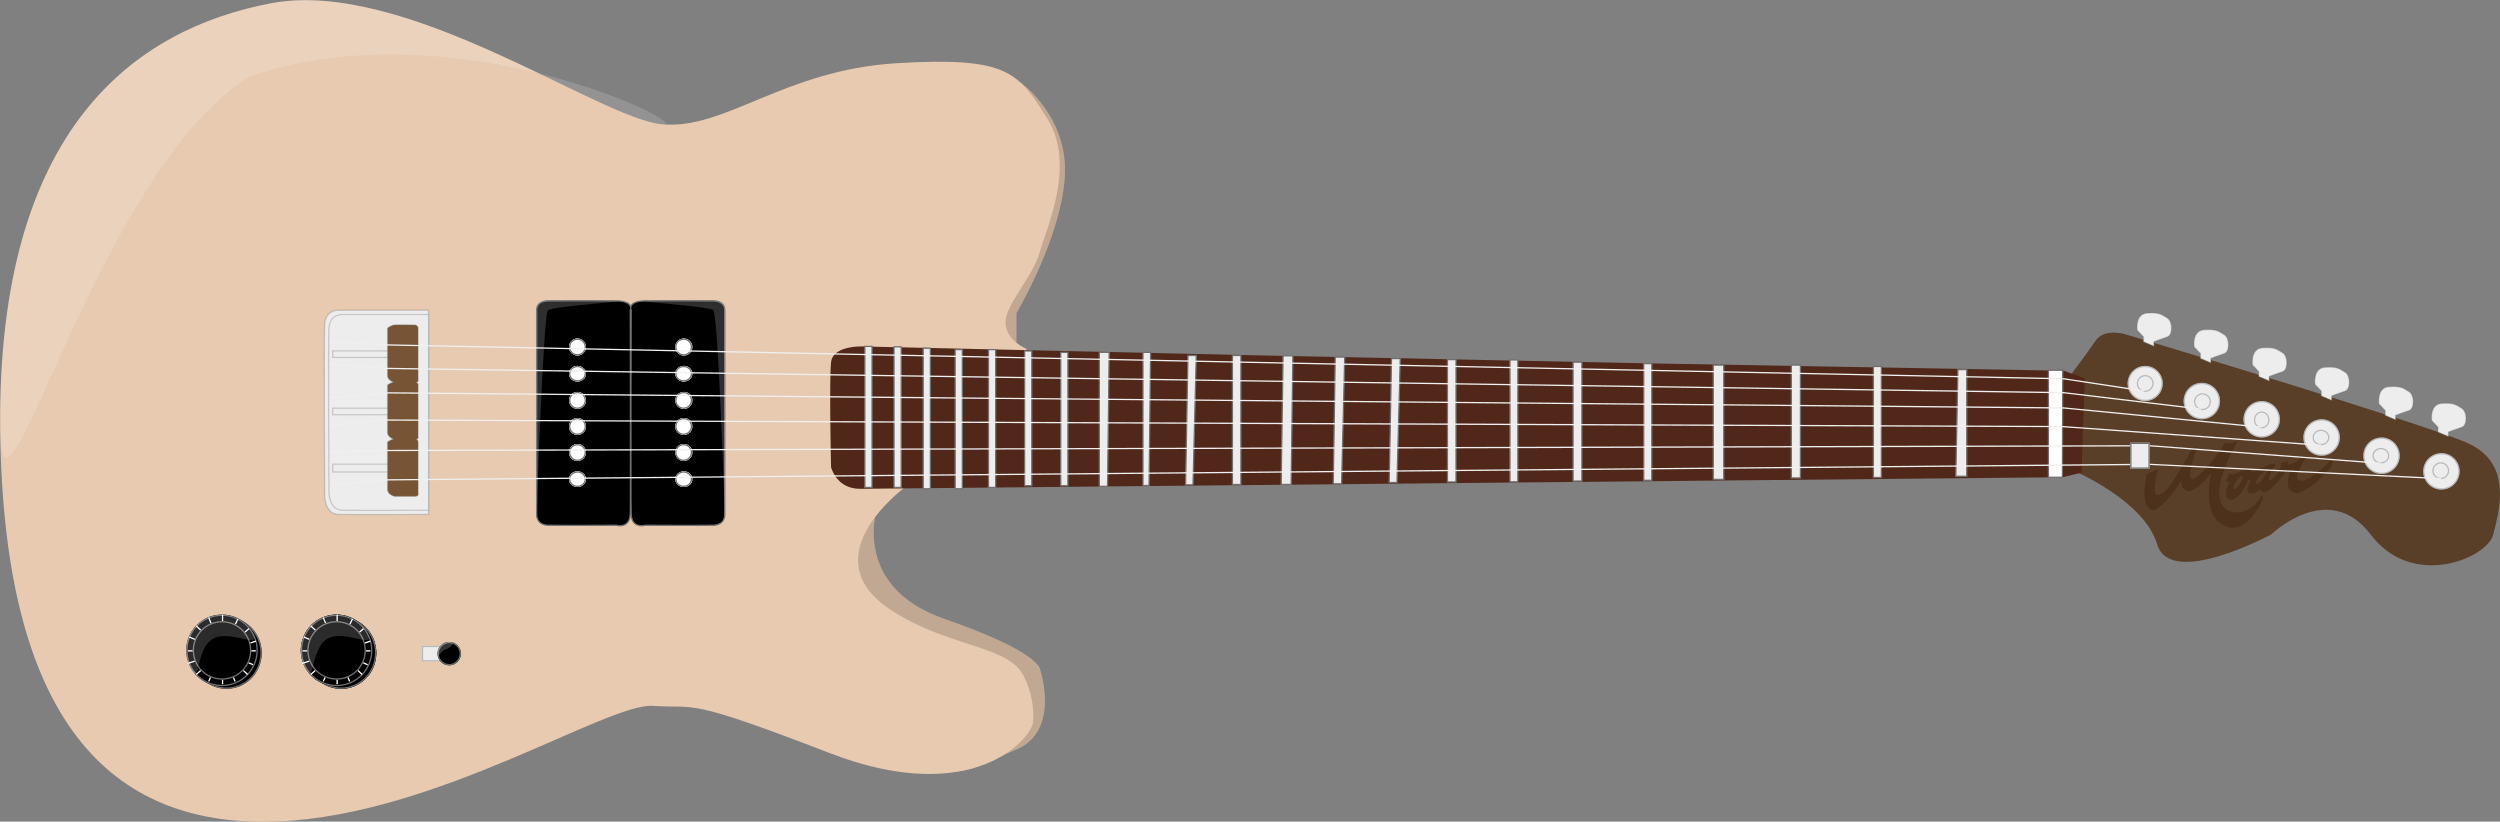<svg xmlns="http://www.w3.org/2000/svg" xmlns:xlink="http://www.w3.org/1999/xlink" width="1920" height="631" viewBox="0 0 1920 631">
  <rect x="0" y="0" width="1920" height="631" fill="#808080" stroke="none"/>
  <defs>
    <clipPath id="clip-morty">
      <rect width="1920" height="631"/>
    </clipPath>
  </defs>
  <g id="morty" clip-path="url(#clip-morty)">
    <g id="Group_3" data-name="Group 3" transform="translate(0.121 0.154)">
      <path id="Path_47" data-name="Path 47" d="M819.332,278.323s37.352,26.113,34.04,73.268-37.127,103.976-37.127,103.976V491l-106.6,112.476s-21.723,61.6,51.567,86.988,73.14,38.569,73.14,38.569,16.11,47.244-18.105,61.567-32.8,16.727-55.035,17.316-98.163-195.71-98.163-195.71l153.2-333.884Z" transform="translate(-35.752 -215.192)" fill="#e7cab0"/>
      <path id="Path_48" data-name="Path 48" d="M819.332,278.323s37.352,26.113,34.04,73.268-37.127,103.976-37.127,103.976V491l-106.6,112.476s-21.723,61.6,51.567,86.988,73.14,38.569,73.14,38.569,16.11,47.244-18.105,61.567-32.8,16.727-55.035,17.316-98.163-195.71-98.163-195.71l153.2-333.884Z" transform="translate(-35.752 -215.192)" fill="rgba(0,0,0,0.17)"/>
      <path id="Path_2" data-name="Path 2" d="M583.489,314.447c48.452,4.443,93.419-41.62,179.911-46.888s93.589,7.264,115.971,42.659-1.114,84.924-6.026,102.966-26.122,39.524-26.086,53.465,15.986,20.184,15.986,20.184V592.7H770.723s-73.285,52.81-12.868,93.84c41.869,28.434,87.914,27.78,101.679,48.8,5.884,8.985,10.127,25.133,8.841,37.888-.033,11.471-44.782,67.155-156.283,24.106s-100.73-33.916-135.771-36.22-165.071,83.471-287.131,88.743S77.759,782.554,75.167,549.381s104.9-308.339,208.016-327.869S535.036,310,583.489,314.447Z" transform="translate(-75.121 -219.154)" fill="#e7cab0"/>
      <path id="Path_51" data-name="Path 51" d="M583.489,314.447c27.133,2.488-157.588-90.3-315.812-37.076C150.911,346.332,76.308,651.978,75.167,549.381c-2.592-233.173,104.9-308.339,208.016-327.869S535.036,310,583.489,314.447Z" transform="translate(-75.121 -219.154)" fill="rgba(255,255,255,0.15)"/>
    </g>
    <g id="Group_1" data-name="Group 1" transform="translate(230.648 471.587)">
      <g id="Ellipse_2" data-name="Ellipse 2" transform="translate(4.352 2.413)" stroke="#707070" stroke-width="1">
        <ellipse cx="27" cy="27.5" rx="27" ry="27.5" stroke="none"/>
        <ellipse cx="27" cy="27.5" rx="26.5" ry="27" fill="none"/>
      </g>
      <g id="Ellipse_1" data-name="Ellipse 1" transform="translate(0.352 0.413)" stroke="#707070" stroke-width="1">
        <circle cx="27.5" cy="27.5" r="27.5" stroke="none"/>
        <circle cx="27.5" cy="27.5" r="27" fill="none"/>
      </g>
      <line id="Line_1" data-name="Line 1" y1="53.348" transform="translate(28.275 0.533)" fill="none" stroke="#fff" stroke-width="1"/>
      <line id="Line_2" data-name="Line 2" x2="52.281" transform="translate(1.6 28.275)" fill="none" stroke="#fff" stroke-width="1"/>
      <line id="Line_3" data-name="Line 3" x2="39.478" y2="37.344" transform="translate(8.002 9.069)" fill="none" stroke="#fff" stroke-width="1"/>
      <line id="Line_4" data-name="Line 4" y1="35.21" x2="40.545" transform="translate(8.002 11.203)" fill="none" stroke="#fff" stroke-width="1"/>
      <line id="Line_5" data-name="Line 5" y1="48.013" x2="22.406" transform="translate(17.605 3.734)" fill="none" stroke="#fff" stroke-width="1"/>
      <line id="Line_6" data-name="Line 6" x1="20.272" y1="49.08" transform="translate(17.605 2.667)" fill="none" stroke="#fff" stroke-width="1"/>
      <line id="Line_7" data-name="Line 7" x1="52.281" y2="17.071" transform="translate(1.6 20.806)" fill="none" stroke="#fff" stroke-width="1"/>
      <line id="Line_8" data-name="Line 8" x1="49.08" y1="21.339" transform="translate(2.667 17.605)" fill="none" stroke="#fff" stroke-width="1"/>
      <g id="Ellipse_21" data-name="Ellipse 21" transform="translate(5.352 5.413)" stroke="#707070" stroke-width="1">
        <circle cx="22.5" cy="22.5" r="22.5" stroke="none"/>
        <circle cx="22.5" cy="22.5" r="22" fill="none"/>
      </g>
    </g>
    <g id="Group_7" data-name="Group 7" transform="translate(1591.47 240.324)">
      <path id="Path_6" data-name="Path 6" d="M1584.4,464.8c-7.124,10.592-17.808,24.485-17.808,24.485v74.679s55.1,22.943,65.257,57.091,87.438-7.558,87.438-7.558,44.159-42.742,76.493,0,89.781,17.911,94.176,0,15.571-54.862-20.175-70.453-261.336-83.023-261.336-83.023S1591.528,454.206,1584.4,464.8Z" transform="translate(-1566.596 -443.301)" fill="#5a3f28"/>
      <g id="Group_6" data-name="Group 6" transform="translate(42.042)">
        <g id="Group_14" data-name="Group 14">
          <path id="Path_7" data-name="Path 7" d="M1830.19,531.373V527.66l-4.83-5.1s-1.833-12.571,7.78-13.192,11.185,1.31,15.4,3.849,4.286,13.1,0,14.443-10.358,3.713-10.358,3.713v3.4Z" transform="translate(-1591.32 -439.898)" fill="#ededed" stroke="rgba(112,112,112,0.3)" stroke-width="1"/>
          <path id="Path_8" data-name="Path 8" d="M1830.19,531.373V527.66l-4.83-5.1s-1.833-12.571,7.78-13.192,11.185,1.31,15.4,3.849,4.286,13.1,0,14.443-10.358,3.713-10.358,3.713v3.4Z" transform="translate(-1631.865 -452.702)" fill="#ededed" stroke="rgba(112,112,112,0.3)" stroke-width="1"/>
          <path id="Path_9" data-name="Path 9" d="M1830.19,531.373V527.66l-4.83-5.1s-1.833-12.571,7.78-13.192,11.185,1.31,15.4,3.849,4.286,13.1,0,14.443-10.358,3.713-10.358,3.713v3.4Z" transform="translate(-1680.945 -467.639)" fill="#ededed" stroke="rgba(112,112,112,0.3)" stroke-width="1"/>
          <path id="Path_10" data-name="Path 10" d="M1830.19,531.373V527.66l-4.83-5.1s-1.833-12.571,7.78-13.192,11.185,1.31,15.4,3.849,4.286,13.1,0,14.443-10.358,3.713-10.358,3.713v3.4Z" transform="translate(-1728.959 -482.577)" fill="#ededed" stroke="rgba(112,112,112,0.3)" stroke-width="1"/>
          <path id="Path_11" data-name="Path 11" d="M1830.19,531.373V527.66l-4.83-5.1s-1.833-12.571,7.78-13.192,11.185,1.31,15.4,3.849,4.286,13.1,0,14.443-10.358,3.713-10.358,3.713v3.4Z" transform="translate(-1773.771 -496.447)" fill="#ededed" stroke="rgba(112,112,112,0.3)" stroke-width="1"/>
          <path id="Path_12" data-name="Path 12" d="M1830.19,531.373V527.66l-4.83-5.1s-1.833-12.571,7.78-13.192,11.185,1.31,15.4,3.849,4.286,13.1,0,14.443-10.358,3.713-10.358,3.713v3.4Z" transform="translate(-1817.516 -509.251)" fill="#ededed" stroke="rgba(112,112,112,0.3)" stroke-width="1"/>
          <g id="Ellipse_9" data-name="Ellipse 9" transform="translate(0.488 40.676)" fill="#ededed" stroke="rgba(112,112,112,0.4)" stroke-width="1">
            <circle cx="13.5" cy="13.5" r="13.5" stroke="none"/>
            <circle cx="13.5" cy="13.5" r="13" fill="none"/>
          </g>
          <g id="Ellipse_10" data-name="Ellipse 10" transform="translate(43.488 53.676)" fill="#ededed" stroke="rgba(112,112,112,0.4)" stroke-width="1">
            <circle cx="14" cy="14" r="14" stroke="none"/>
            <circle cx="14" cy="14" r="13.5" fill="none"/>
          </g>
          <g id="Ellipse_11" data-name="Ellipse 11" transform="translate(89.488 67.676)" fill="#ededed" stroke="rgba(112,112,112,0.4)" stroke-width="1">
            <circle cx="14" cy="14" r="14" stroke="none"/>
            <circle cx="14" cy="14" r="13.5" fill="none"/>
          </g>
          <g id="Ellipse_12" data-name="Ellipse 12" transform="translate(135.488 81.676)" fill="#ededed" stroke="rgba(112,112,112,0.4)" stroke-width="1">
            <circle cx="14" cy="14" r="14" stroke="none"/>
            <circle cx="14" cy="14" r="13.5" fill="none"/>
          </g>
          <g id="Ellipse_13" data-name="Ellipse 13" transform="translate(181.488 95.676)" fill="#ededed" stroke="rgba(112,112,112,0.4)" stroke-width="1">
            <circle cx="14" cy="14" r="14" stroke="none"/>
            <circle cx="14" cy="14" r="13.5" fill="none"/>
          </g>
          <g id="Ellipse_14" data-name="Ellipse 14" transform="translate(227.488 107.676)" fill="#ededed" stroke="rgba(112,112,112,0.4)" stroke-width="1">
            <circle cx="14" cy="14" r="14" stroke="none"/>
            <circle cx="14" cy="14" r="13.5" fill="none"/>
          </g>
          <g id="Ellipse_15" data-name="Ellipse 15" transform="translate(7.488 47.676)" fill="#ededed" stroke="rgba(112,112,112,0.4)" stroke-width="1">
            <circle cx="6.5" cy="6.5" r="6.5" stroke="none"/>
            <circle cx="6.5" cy="6.5" r="6" fill="none"/>
          </g>
          <g id="Ellipse_16" data-name="Ellipse 16" transform="translate(51.488 61.676)" fill="#ededed" stroke="rgba(112,112,112,0.4)" stroke-width="1">
            <circle cx="6.5" cy="6.5" r="6.5" stroke="none"/>
            <circle cx="6.5" cy="6.5" r="6" fill="none"/>
          </g>
          <g id="Ellipse_17" data-name="Ellipse 17" transform="translate(97.488 75.676)" fill="#ededed" stroke="rgba(112,112,112,0.4)" stroke-width="1">
            <ellipse cx="6" cy="6.5" rx="6" ry="6.5" stroke="none"/>
            <ellipse cx="6" cy="6.5" rx="5.5" ry="6" fill="none"/>
          </g>
          <g id="Ellipse_18" data-name="Ellipse 18" transform="translate(142.488 89.676)" fill="#ededed" stroke="rgba(112,112,112,0.4)" stroke-width="1">
            <ellipse cx="6.5" cy="6" rx="6.5" ry="6" stroke="none"/>
            <ellipse cx="6.5" cy="6" rx="6" ry="5.5" fill="none"/>
          </g>
          <g id="Ellipse_19" data-name="Ellipse 19" transform="translate(188.488 103.676)" fill="#ededed" stroke="rgba(112,112,112,0.4)" stroke-width="1">
            <ellipse cx="6.5" cy="6" rx="6.5" ry="6" stroke="none"/>
            <ellipse cx="6.5" cy="6" rx="6" ry="5.5" fill="none"/>
          </g>
          <g id="Ellipse_20" data-name="Ellipse 20" transform="translate(234.488 114.676)" fill="#ededed" stroke="rgba(112,112,112,0.4)" stroke-width="1">
            <circle cx="6.5" cy="6.5" r="6.5" stroke="none"/>
            <circle cx="6.5" cy="6.5" r="6" fill="none"/>
          </g>
        </g>
      </g>
      <g id="logo" transform="translate(67.373 80.378) rotate(13)">
        <path id="Path_49" data-name="Path 49" d="M30.154,39.787c-.453.424-7.409,22.507-7.409,22.507-5.6,17.654-9.955,18.807-11.54,18.9-4.06.235-3.85-16.784-3.8-19.163a.138.138,0,0,0-.218-.114C5.953,62.81,0,67.107,0,67.4c.037,2.35.141,4.487.3,6.429C2.056,95.263,10.567,93.168,10.567,93.168c7.657-1.756,16.24-26.727,16.316-27.445s-.325,6.821,6.152,7.283S48.013,55.425,48.013,55.425c.2,15.865,4.37,37.291,22.945,37.468,14.219.136,19.618-23.872,20.064-25.969a.667.667,0,0,0,0-.289l-1.01-4.126a.057.057,0,0,0-.109,0c-5.724,19.9-20.235,18.4-20.235,18.4-23.223-1.846-8.932-48.747-7.574-53.053a.43.43,0,0,0-.182-.487h0a.4.4,0,0,0-.508.071c-1.642,1.715-6.871,2.9-8.344,3.2a.518.518,0,0,0-.411.45c-.6,5.314-13.919,32.967-18.3,32.286-4.5-.7-1.515-24.743-1.453-25.066s-2.741,1.475-2.741,1.475Z" transform="translate(0 -22.816)" fill="rgba(54,25,0,0.35)"/>
        <path id="Path_50" data-name="Path 50" d="M446.883.057c-14.8,25.15-21.609,22.882-21.609,22.882-5.593-.65.65-16.5,1.658-18.97a.133.133,0,0,0-.179-.162,3.237,3.237,0,0,1-2.582-.067.214.214,0,0,0-.279.1,19.95,19.95,0,0,1-8.912,9.007.83.83,0,0,1-1.078-.339,3.757,3.757,0,0,1-.162-2.023c.037-.292-.4-.1-.4-.1a11.165,11.165,0,0,1-3.777,2.212.447.447,0,0,0-.3.425C409.252,24.6,403.2,28.209,403.2,28.209c-2.41-1.163.528-9.757,1.557-12.55a.765.765,0,0,0-.836-1.025c-3.99.612-13.154,9.294-13.154,9.294a3.067,3.067,0,0,1-3.779,0c-2.286-1.786-3.214,0-3.214,0-1.127.2-7.029,4.973-8.42,5.767-1.106.633-2.9.26-3.594.081a.184.184,0,0,0-.229.206,11.52,11.52,0,0,1-1.005,5.684.286.286,0,0,0,0,.239c.362.728,2.876.487,2.876.487-1.541,6.59-.565,10.038.734,11.5A3.7,3.7,0,0,0,378,48.923c7.275-2.233,9.094-17.734,9.094-17.734a5.458,5.458,0,0,0,2.387-.6c-1.6,4.289-2.009,8.838-.065,10.135a1.9,1.9,0,0,0,.745.278c4.416.724,7.772-4.945,7.772-4.945.5,1.89,2.783,1.691,2.783,1.691,6.066-1.09,12.927-18.895,12.927-18.895a31.673,31.673,0,0,0,3.68-1.491c-2.483,15.088,5.864,15.816,6.614,15.811.034,0,.065.01.1.011,8.339.266,20.649-21.529,22.711-25.306a2.437,2.437,0,0,0,.3-1.176V.1a.091.091,0,0,0-.162-.045ZM378.364,40.588c-3.086-.253,1.882-11.088,3.183-11.111C384.41,29.425,380.18,40.738,378.364,40.588ZM397.6,28.906c-1.624,3.42-2.931,3.988-3.695,3.919a.775.775,0,0,1-.68-.887,17.744,17.744,0,0,1,6.564-11.287C400.58,21.58,397.6,28.906,397.6,28.906Z" transform="translate(-310.331 0.04)" fill="rgba(54,25,0,0.35)"/>
      </g>
    </g>
    <g id="Group_5" data-name="Group 5" transform="translate(637.588 266.02)">
      <path id="Path_1" data-name="Path 1" d="M701.465,468.472s-26.734-2.323-28.223,12.117,0,80.487,0,80.487,4.063,16.862,22.533,16.649,923.3-8.9,923.3-8.9l14.6-3.507,2.326-72.551-16.03-5.712-321.786-5.733-300.55-6.163Z" transform="translate(-672.581 -468.334)" fill="#512719"/>
      <g id="Path_41" data-name="Path 41" transform="translate(935.107 17.782)" fill="#fff">
        <path d="M 11.238 82.723 L 0.5 82.723 L 0.5 0.5 L 11.51 0.5 L 11.238 82.723 Z" stroke="none"/>
        <path d="M 1 1 L 1 82.223 L 10.74 82.223 L 11.008 1 L 1 1 M 0 -7.62939453125e-06 L 12.012 -7.62939453125e-06 L 11.737 83.223 L 0 83.223 L 0 -7.62939453125e-06 Z" stroke="none" fill="#707070"/>
      </g>
    </g>
    <g id="Group_11" data-name="Group 11" transform="translate(249.058 238.255)">
      <g id="Group_10" data-name="Group 10">
        <path id="Path_4" data-name="Path 4" d="M308.719,453.241c-.64,11.545,0,130.693,0,130.693s-.474,14.947,10.713,15.189,69.1,0,69.1,0l-.022-156.8H319.432S309.359,441.7,308.719,453.241Z" transform="translate(-308.435 -442.312)" fill="#ededed" stroke="rgba(112,112,112,0.3)" stroke-width="1"/>
      </g>
      <g id="Group_17" data-name="Group 17">
        <path id="Path_16" data-name="Path 16" d="M308.708,452.79c-.614,11.068,0,125.3,0,125.3s-.455,14.33,10.27,14.561,66.245,0,66.245,0L385.2,442.317H318.978S309.321,441.721,308.708,452.79Z" transform="translate(-305.127 -439.032)" fill="#ededed" stroke="rgba(112,112,112,0.3)" stroke-width="1"/>
        <g id="Rectangle_1" data-name="Rectangle 1" transform="translate(5.942 30.745)" fill="#ededed" stroke="rgba(112,112,112,0.3)" stroke-width="1">
          <rect width="44" height="6" stroke="none"/>
          <rect x="0.5" y="0.5" width="43" height="5" fill="none"/>
        </g>
        <g id="Rectangle_2" data-name="Rectangle 2" transform="translate(5.942 74.745)" fill="#ededed" stroke="rgba(112,112,112,0.3)" stroke-width="1">
          <rect width="44" height="6" stroke="none"/>
          <rect x="0.5" y="0.5" width="43" height="5" fill="none"/>
        </g>
        <g id="Rectangle_3" data-name="Rectangle 3" transform="translate(5.942 117.745)" fill="#ededed" stroke="rgba(112,112,112,0.3)" stroke-width="1">
          <rect width="44" height="7" stroke="none"/>
          <rect x="0.5" y="0.5" width="43" height="6" fill="none"/>
        </g>
      </g>
      <g id="Group_9" data-name="Group 9" transform="translate(5.938 11.251)">
        <path id="Union_1" data-name="Union 1" d="M-249.68-117.841S-255-119.212-255-123.157v-36.419a17.414,17.414,0,0,1,4.536-2.267C-251.938-162.4-255-163.91-255-166.9v-36.419a17.414,17.414,0,0,1,4.536-2.267c-1.477-.556-4.536-2.067-4.536-5.059v-36.419s3.267-2.283,5.316-2.391,15.726,0,15.726,0,2.39.5,2.39,2.391v39.344a1.711,1.711,0,0,1-1.519,2.321,2.357,2.357,0,0,1,1.519,2.08v39.344a1.711,1.711,0,0,1-1.519,2.321,2.357,2.357,0,0,1,1.519,2.08v39.345s.846,2.39-2.39,2.39Z" transform="translate(297.67 249.506)" fill="#775534" stroke="rgba(112,112,112,0.3)" stroke-width="1"/>
      </g>
    </g>
    <g id="Group_13" data-name="Group 13" transform="translate(664.193 266.02)">
      <path id="Path_17" data-name="Path 17" d="M1484.407,485l-1.623,81.978h8.429V485Z" transform="translate(-644.932 -467.218)" fill="#ededed" stroke="#707070" stroke-width="1"/>
      <path id="Path_18" data-name="Path 18" d="M1423.472,482.794v85.273h6.135V482.794Z" transform="translate(-648.903 -467.366)" fill="#ededed" stroke="#707070" stroke-width="1"/>
      <path id="Path_19" data-name="Path 19" d="M1364.411,481.794v86.678h6.992V481.794Z" transform="translate(-652.858 -467.433)" fill="#ededed" stroke="#707070" stroke-width="1"/>
      <path id="Path_20" data-name="Path 20" d="M1308.2,481.794v87.8h8.068v-87.8Z" transform="translate(-656.622 -467.433)" fill="#ededed" stroke="#707070" stroke-width="1"/>
      <path id="Path_21" data-name="Path 21" d="M1258.158,480.737v89.649h6.2V480.737Z" transform="translate(-659.973 -467.504)" fill="#ededed" stroke="#707070" stroke-width="1"/>
      <path id="Path_22" data-name="Path 22" d="M1207.293,479.678V571h6.793V479.678Z" transform="translate(-663.379 -467.574)" fill="#ededed" stroke="#707070" stroke-width="1"/>
      <path id="Path_23" data-name="Path 23" d="M1161.871,478.074v93.634h6.075V478.074Z" transform="translate(-666.421 -467.682)" fill="#ededed" stroke="#707070" stroke-width="1"/>
      <path id="Path_24" data-name="Path 24" d="M1116.867,477.844v93.985h6.6V477.844Z" transform="translate(-669.434 -467.697)" fill="#ededed" stroke="#707070" stroke-width="1"/>
      <path id="Path_25" data-name="Path 25" d="M1036.182,476.031l-1.5,97.342h6.432l2.374-97.342Z" transform="translate(-674.938 -467.819)" fill="#ededed" stroke="#707070" stroke-width="1"/>
      <path id="Path_26" data-name="Path 26" d="M1076.724,477.094,1074.95,572.3h5.986l2.518-95.207Z" transform="translate(-672.241 -467.747)" fill="#ededed" stroke="#707070" stroke-width="1"/>
      <path id="Path_27" data-name="Path 27" d="M998.643,475.145l-1.445,98.78h7.663l1.328-98.78Z" transform="translate(-677.448 -467.878)" fill="#ededed" stroke="#707070" stroke-width="1"/>
      <path id="Path_28" data-name="Path 28" d="M962.118,474.887v99.081h6.509V474.887Z" transform="translate(-679.797 -467.895)" fill="#ededed" stroke="#707070" stroke-width="1"/>
      <path id="Path_29" data-name="Path 29" d="M930.2,474.887l-1.821,99.378H934.1l2.51-99.378Z" transform="translate(-682.056 -467.895)" fill="#ededed" stroke="#707070" stroke-width="1"/>
      <path id="Path_30" data-name="Path 30" d="M897.71,472.643V574.879h4.67l1.234-102.237Z" transform="translate(-684.11 -468.045)" fill="#ededed" stroke="#707070" stroke-width="1"/>
      <path id="Path_31" data-name="Path 31" d="M866.3,472.643V575.529h6.315l1.266-102.886Z" transform="translate(-686.213 -468.045)" fill="#ededed" stroke="#707070" stroke-width="1"/>
      <path id="Path_32" data-name="Path 32" d="M838.515,472.643V575.078h5.526V472.643Z" transform="translate(-688.074 -468.045)" fill="#ededed" stroke="#707070" stroke-width="1"/>
      <path id="Path_33" data-name="Path 33" d="M838.515,472.643v103.5h5.526v-103.5Z" transform="translate(-715.815 -469.112)" fill="#ededed" stroke="#707070" stroke-width="1"/>
      <path id="Path_35" data-name="Path 35" d="M838.515,472.643v106.93h5.526V472.643Z" transform="translate(-769.163 -470.179)" fill="#ededed" stroke="#707070" stroke-width="1"/>
      <path id="Path_36" data-name="Path 36" d="M838.515,472.643v108h5.526v-108Z" transform="translate(-793.703 -471.246)" fill="#ededed" stroke="#707070" stroke-width="1"/>
      <path id="Path_37" data-name="Path 37" d="M838.515,472.643v108h5.526v-108Z" transform="translate(-816.109 -472.313)" fill="#ededed" stroke="#707070" stroke-width="1"/>
      <path id="Path_38" data-name="Path 38" d="M838.515,472.643V580.969h5.526V472.643Z" transform="translate(-838.515 -472.643)" fill="#ededed" stroke="#707070" stroke-width="1"/>
      <path id="Path_39" data-name="Path 39" d="M838.515,472.643V578.506h5.526V472.643Z" transform="translate(-743.556 -470.179)" fill="#ededed" stroke="#707070" stroke-width="1"/>
    </g>
    <g id="Group_18" data-name="Group 18" transform="translate(-21 -219)">
      <g id="Group_8" data-name="Group 8" transform="translate(433.119 449.953)">
        <path id="Path_5" data-name="Path 5" d="M444.664,442.77c.067,7.557,0,156.469,0,156.469s-.724,8.392,8.741,8.662,52.281,0,52.281,0,10.514,3.069,10.886-8.662,0-156.469,0-156.469,3.337-6.989-10.886-7.206-52.281,0-52.281,0S444.6,435.213,444.664,442.77Z" transform="translate(-444.651 -435.468)" stroke="#707070" stroke-width="1"/>
        <g id="Group_2" data-name="Group 2" transform="translate(24.912 29.376)">
          <g id="Ellipse_3" data-name="Ellipse 3" transform="translate(-0.032 -0.329)" fill="#fff" stroke="#707070" stroke-width="1">
            <circle cx="6.5" cy="6.5" r="6.5" stroke="none"/>
            <circle cx="6.5" cy="6.5" r="6" fill="none"/>
          </g>
          <g id="Ellipse_4" data-name="Ellipse 4" transform="translate(-0.032 20.671)" fill="#fff" stroke="#707070" stroke-width="1">
            <ellipse cx="6.5" cy="6" rx="6.5" ry="6" stroke="none"/>
            <ellipse cx="6.5" cy="6" rx="6" ry="5.5" fill="none"/>
          </g>
          <g id="Ellipse_5" data-name="Ellipse 5" transform="translate(-0.032 40.671)" fill="#fff" stroke="#707070" stroke-width="1">
            <circle cx="6.5" cy="6.5" r="6.5" stroke="none"/>
            <circle cx="6.5" cy="6.5" r="6" fill="none"/>
          </g>
          <g id="Ellipse_6" data-name="Ellipse 6" transform="translate(-0.032 60.671)" fill="#fff" stroke="#707070" stroke-width="1">
            <circle cx="6.5" cy="6.5" r="6.5" stroke="none"/>
            <circle cx="6.5" cy="6.5" r="6" fill="none"/>
          </g>
          <g id="Ellipse_7" data-name="Ellipse 7" transform="translate(-0.032 80.671)" fill="#fff" stroke="#707070" stroke-width="1">
            <circle cx="6.5" cy="6.5" r="6.5" stroke="none"/>
            <circle cx="6.5" cy="6.5" r="6" fill="none"/>
          </g>
          <g id="Ellipse_8" data-name="Ellipse 8" transform="translate(-0.032 101.671)" fill="#fff" stroke="#707070" stroke-width="1">
            <ellipse cx="6.5" cy="6" rx="6.5" ry="6" stroke="none"/>
            <ellipse cx="6.5" cy="6" rx="6" ry="5.5" fill="none"/>
          </g>
        </g>
      </g>
      <g id="Group_20" data-name="Group 20" transform="translate(433.119 449.953)">
        <path id="Path_5-2" data-name="Path 5" d="M444.664,442.77c.067,7.557,0,156.469,0,156.469s5.087-153.246,8.741-156.469,66.5-6.989,52.281-7.206-52.281,0-52.281,0S444.6,435.213,444.664,442.77Z" transform="translate(-444.651 -435.468)" fill="rgba(255,255,255,0.18)"/>
        <g id="Group_2-2" data-name="Group 2" transform="translate(24.912 29.376)">
          <g id="Ellipse_3-2" data-name="Ellipse 3" transform="translate(-0.032 -0.329)" fill="#fff" stroke="#707070" stroke-width="1">
            <circle cx="6.5" cy="6.5" r="6.5" stroke="none"/>
            <circle cx="6.5" cy="6.5" r="6" fill="none"/>
          </g>
          <g id="Ellipse_4-2" data-name="Ellipse 4" transform="translate(-0.032 20.671)" fill="#fff" stroke="#707070" stroke-width="1">
            <ellipse cx="6.5" cy="6" rx="6.5" ry="6" stroke="none"/>
            <ellipse cx="6.5" cy="6" rx="6" ry="5.5" fill="none"/>
          </g>
          <g id="Ellipse_5-2" data-name="Ellipse 5" transform="translate(-0.032 40.671)" fill="#fff" stroke="#707070" stroke-width="1">
            <circle cx="6.5" cy="6.5" r="6.5" stroke="none"/>
            <circle cx="6.5" cy="6.5" r="6" fill="none"/>
          </g>
          <g id="Ellipse_6-2" data-name="Ellipse 6" transform="translate(-0.032 60.671)" fill="#fff" stroke="#707070" stroke-width="1">
            <circle cx="6.5" cy="6.5" r="6.5" stroke="none"/>
            <circle cx="6.5" cy="6.5" r="6" fill="none"/>
          </g>
          <g id="Ellipse_7-2" data-name="Ellipse 7" transform="translate(-0.032 80.671)" fill="#fff" stroke="#707070" stroke-width="1">
            <circle cx="6.5" cy="6.5" r="6.5" stroke="none"/>
            <circle cx="6.5" cy="6.5" r="6" fill="none"/>
          </g>
          <g id="Ellipse_8-2" data-name="Ellipse 8" transform="translate(-0.032 101.671)" fill="#fff" stroke="#707070" stroke-width="1">
            <ellipse cx="6.5" cy="6" rx="6.5" ry="6" stroke="none"/>
            <ellipse cx="6.5" cy="6" rx="6" ry="5.5" fill="none"/>
          </g>
        </g>
      </g>
    </g>
    <g id="Group_21" data-name="Group 21" transform="translate(51.262 -219)">
      <g id="Group_8-2" data-name="Group 8" transform="translate(433.119 449.953)">
        <path id="Path_5-3" data-name="Path 5" d="M516.9,442.77c-.067,7.557,0,156.469,0,156.469s.724,8.392-8.741,8.662-52.28,0-52.28,0-10.514,3.069-10.886-8.662,0-156.469,0-156.469-3.337-6.989,10.886-7.206,52.28,0,52.28,0S516.966,435.213,516.9,442.77Z" transform="translate(-444.651 -435.468)" stroke="#707070" stroke-width="1"/>
        <g id="Group_2-3" data-name="Group 2" transform="translate(34.422 29.047)">
          <g id="Ellipse_3-3" data-name="Ellipse 3" fill="#fff" stroke="#707070" stroke-width="1">
            <circle cx="6.5" cy="6.5" r="6.5" stroke="none"/>
            <circle cx="6.5" cy="6.5" r="6" fill="none"/>
          </g>
          <g id="Ellipse_4-3" data-name="Ellipse 4" transform="translate(0 21)" fill="#fff" stroke="#707070" stroke-width="1">
            <ellipse cx="6.5" cy="6" rx="6.5" ry="6" stroke="none"/>
            <ellipse cx="6.5" cy="6" rx="6" ry="5.5" fill="none"/>
          </g>
          <g id="Ellipse_5-3" data-name="Ellipse 5" transform="translate(0 41)" fill="#fff" stroke="#707070" stroke-width="1">
            <circle cx="6.5" cy="6.5" r="6.5" stroke="none"/>
            <circle cx="6.5" cy="6.5" r="6" fill="none"/>
          </g>
          <g id="Ellipse_6-3" data-name="Ellipse 6" transform="translate(0 61)" fill="#fff" stroke="#707070" stroke-width="1">
            <circle cx="6.5" cy="6.5" r="6.5" stroke="none"/>
            <circle cx="6.5" cy="6.5" r="6" fill="none"/>
          </g>
          <g id="Ellipse_7-3" data-name="Ellipse 7" transform="translate(0 81)" fill="#fff" stroke="#707070" stroke-width="1">
            <circle cx="6.5" cy="6.5" r="6.5" stroke="none"/>
            <circle cx="6.5" cy="6.5" r="6" fill="none"/>
          </g>
          <g id="Ellipse_8-3" data-name="Ellipse 8" transform="translate(0 102)" fill="#fff" stroke="#707070" stroke-width="1">
            <ellipse cx="6.5" cy="6" rx="6.5" ry="6" stroke="none"/>
            <ellipse cx="6.5" cy="6" rx="6" ry="5.5" fill="none"/>
          </g>
        </g>
      </g>
      <g id="Group_20-2" data-name="Group 20" transform="translate(442.255 449.953)">
        <path id="Path_5-4" data-name="Path 5" d="M507.775,442.77c-.067,7.557,0,156.469,0,156.469s-5.087-153.246-8.741-156.469-66.5-6.989-52.279-7.206,52.279,0,52.279,0S507.843,435.213,507.775,442.77Z" transform="translate(-444.663 -435.468)" fill="rgba(255,255,255,0.18)"/>
        <g id="Group_2-4" data-name="Group 2" transform="translate(25.017 29.047)">
          <g id="Ellipse_3-4" data-name="Ellipse 3" fill="#fff" stroke="#707070" stroke-width="1">
            <circle cx="6.5" cy="6.5" r="6.5" stroke="none"/>
            <circle cx="6.5" cy="6.5" r="6" fill="none"/>
          </g>
          <g id="Ellipse_4-4" data-name="Ellipse 4" transform="translate(0 21)" fill="#fff" stroke="#707070" stroke-width="1">
            <ellipse cx="6.5" cy="6" rx="6.5" ry="6" stroke="none"/>
            <ellipse cx="6.5" cy="6" rx="6" ry="5.5" fill="none"/>
          </g>
          <g id="Ellipse_5-4" data-name="Ellipse 5" transform="translate(0 41)" fill="#fff" stroke="#707070" stroke-width="1">
            <circle cx="6.5" cy="6.5" r="6.5" stroke="none"/>
            <circle cx="6.5" cy="6.5" r="6" fill="none"/>
          </g>
          <g id="Ellipse_6-4" data-name="Ellipse 6" transform="translate(0 61)" fill="#fff" stroke="#707070" stroke-width="1">
            <circle cx="6.5" cy="6.5" r="6.5" stroke="none"/>
            <circle cx="6.5" cy="6.5" r="6" fill="none"/>
          </g>
          <g id="Ellipse_7-4" data-name="Ellipse 7" transform="translate(0 81)" fill="#fff" stroke="#707070" stroke-width="1">
            <circle cx="6.5" cy="6.5" r="6.5" stroke="none"/>
            <circle cx="6.5" cy="6.5" r="6" fill="none"/>
          </g>
          <g id="Ellipse_8-4" data-name="Ellipse 8" transform="translate(0 102)" fill="#fff" stroke="#707070" stroke-width="1">
            <ellipse cx="6.5" cy="6" rx="6.5" ry="6" stroke="none"/>
            <ellipse cx="6.5" cy="6" rx="6" ry="5.5" fill="none"/>
          </g>
        </g>
      </g>
    </g>
    <g id="strings" transform="translate(-75 -219)">
      <path id="Path_40" data-name="Path 40" d="M312.409,465.3l44.7,2.134,1286.9,25.983,62.074,9.445" transform="translate(15.889 16.483)" fill="none" stroke="#f0f0f0" stroke-width="1"/>
      <path id="Path_42" data-name="Path 42" d="M312.409,467.3l44.943,3.1,1286.656,18.618,105.7,12.648" transform="translate(15.889 31.554)" fill="none" stroke="#f0f0f0" stroke-width="1"/>
      <path id="Path_43" data-name="Path 43" d="M312.409,469.538l45.493-3.744,1286.106,11.589,152.148,14.773" transform="translate(15.889 54.926)" fill="none" stroke="#f0f0f0" stroke-width="1"/>
      <path id="Path_44" data-name="Path 44" d="M312.409,469.567l44.518-4.205,1285.826,5,199.113,14.353" transform="translate(15.889 76.237)" fill="none" stroke="#f0f0f0" stroke-width="1"/>
      <path id="Path_45" data-name="Path 45" d="M312.9,465.625l43.644-1.152,1353.96-3.635,177.395,13.47" transform="translate(15.923 100.514)" fill="none" stroke="#f0f0f0" stroke-width="1"/>
      <path id="Path_46" data-name="Path 46" d="M312.9,466.437l44.041-4.222L1709.976,450.3l223.789,10.965" transform="translate(15.923 125.309)" fill="none" stroke="#f0f0f0" stroke-width="1"/>
    </g>
    <g id="Rectangle_4" data-name="Rectangle 4" transform="translate(1636 340)" fill="#ededed" stroke="#707070" stroke-width="1">
      <rect width="15" height="20" stroke="none"/>
      <rect x="0.5" y="0.5" width="14" height="19" fill="none"/>
    </g>
    <g id="Group_19" data-name="Group 19" transform="translate(230.648 471.587)">
      <g id="Ellipse_2-2" data-name="Ellipse 2" transform="translate(4.352 2.413)" stroke="#707070" stroke-width="1">
        <ellipse cx="27" cy="27.5" rx="27" ry="27.5" stroke="none"/>
        <ellipse cx="27" cy="27.5" rx="26.5" ry="27" fill="none"/>
      </g>
      <g id="Ellipse_1-2" data-name="Ellipse 1" transform="translate(0.352 0.413)" stroke="#707070" stroke-width="1">
        <circle cx="27.5" cy="27.5" r="27.5" stroke="none"/>
        <circle cx="27.5" cy="27.5" r="27" fill="none"/>
      </g>
      <line id="Line_1-2" data-name="Line 1" y1="53.348" transform="translate(28.275 0.533)" fill="none" stroke="#fff" stroke-width="1"/>
      <line id="Line_2-2" data-name="Line 2" x2="52.281" transform="translate(1.6 28.275)" fill="none" stroke="#fff" stroke-width="1"/>
      <line id="Line_3-2" data-name="Line 3" x2="39.478" y2="37.344" transform="translate(8.002 9.069)" fill="none" stroke="#fff" stroke-width="1"/>
      <line id="Line_4-2" data-name="Line 4" y1="35.21" x2="40.545" transform="translate(8.002 11.203)" fill="none" stroke="#fff" stroke-width="1"/>
      <line id="Line_5-2" data-name="Line 5" y1="48.013" x2="22.406" transform="translate(17.605 3.734)" fill="none" stroke="#fff" stroke-width="1"/>
      <line id="Line_6-2" data-name="Line 6" x1="20.272" y1="49.08" transform="translate(17.605 2.667)" fill="none" stroke="#fff" stroke-width="1"/>
      <line id="Line_7-2" data-name="Line 7" x1="52.281" y2="17.071" transform="translate(1.6 20.806)" fill="none" stroke="#fff" stroke-width="1"/>
      <line id="Line_8-2" data-name="Line 8" x1="49.08" y1="21.339" transform="translate(2.667 17.605)" fill="none" stroke="#fff" stroke-width="1"/>
      <g id="Ellipse_21-2" data-name="Ellipse 21" transform="translate(5.352 5.413)" stroke="#707070" stroke-width="1">
        <circle cx="22.5" cy="22.5" r="22.5" stroke="none"/>
        <circle cx="22.5" cy="22.5" r="22" fill="none"/>
      </g>
      <path id="Path_52" data-name="Path 52" d="M27.5,0A27.5,27.5,0,0,1,55,27.5c0,15.188-13.505-11.487-28.693-11.487S0,42.688,0,27.5A27.5,27.5,0,0,1,27.5,0Z" transform="translate(-10.007 18.318) rotate(-30)" fill="rgba(255,255,255,0.17)"/>
    </g>
    <g id="Group_22" data-name="Group 22" transform="translate(142.648 471.587)">
      <g id="Ellipse_2-3" data-name="Ellipse 2" transform="translate(4.352 2.413)" stroke="#707070" stroke-width="1">
        <ellipse cx="27" cy="27.5" rx="27" ry="27.5" stroke="none"/>
        <ellipse cx="27" cy="27.5" rx="26.5" ry="27" fill="none"/>
      </g>
      <g id="Ellipse_1-3" data-name="Ellipse 1" transform="translate(0.352 0.413)" stroke="#707070" stroke-width="1">
        <circle cx="27.5" cy="27.5" r="27.5" stroke="none"/>
        <circle cx="27.5" cy="27.5" r="27" fill="none"/>
      </g>
      <line id="Line_1-3" data-name="Line 1" y1="53.348" transform="translate(28.275 0.533)" fill="none" stroke="#fff" stroke-width="1"/>
      <line id="Line_2-3" data-name="Line 2" x2="52.281" transform="translate(1.6 28.275)" fill="none" stroke="#fff" stroke-width="1"/>
      <line id="Line_3-3" data-name="Line 3" x2="39.478" y2="37.344" transform="translate(8.002 9.069)" fill="none" stroke="#fff" stroke-width="1"/>
      <line id="Line_4-3" data-name="Line 4" y1="35.21" x2="40.545" transform="translate(8.002 11.203)" fill="none" stroke="#fff" stroke-width="1"/>
      <line id="Line_5-3" data-name="Line 5" y1="48.013" x2="22.406" transform="translate(17.605 3.734)" fill="none" stroke="#fff" stroke-width="1"/>
      <line id="Line_6-3" data-name="Line 6" x1="20.272" y1="49.08" transform="translate(17.605 2.667)" fill="none" stroke="#fff" stroke-width="1"/>
      <line id="Line_7-3" data-name="Line 7" x1="52.281" y2="17.071" transform="translate(1.6 20.806)" fill="none" stroke="#fff" stroke-width="1"/>
      <line id="Line_8-3" data-name="Line 8" x1="49.08" y1="21.339" transform="translate(2.667 17.605)" fill="none" stroke="#fff" stroke-width="1"/>
      <g id="Ellipse_21-3" data-name="Ellipse 21" transform="translate(5.352 5.413)" stroke="#707070" stroke-width="1">
        <circle cx="22.5" cy="22.5" r="22.5" stroke="none"/>
        <circle cx="22.5" cy="22.5" r="22" fill="none"/>
      </g>
      <path id="Path_52-2" data-name="Path 52" d="M27.5,0A27.5,27.5,0,0,1,55,27.5c0,15.188-13.505-11.487-28.693-11.487S0,42.688,0,27.5A27.5,27.5,0,0,1,27.5,0Z" transform="translate(-10.007 18.318) rotate(-30)" fill="rgba(255,255,255,0.17)"/>
    </g>
    <g id="Rectangle_9" data-name="Rectangle 9" transform="translate(324 496)" fill="#ededed" stroke="rgba(112,112,112,0.4)" stroke-width="1">
      <rect width="27" height="12" stroke="none"/>
      <rect x="0.5" y="0.5" width="26" height="11" fill="none"/>
    </g>
    <g id="Ellipse_22" data-name="Ellipse 22" transform="translate(336 493)" stroke="#707070" stroke-width="1">
      <circle cx="9" cy="9" r="9" stroke="none"/>
      <circle cx="9" cy="9" r="8.5" fill="none"/>
    </g>
    <path id="Path_53" data-name="Path 53" d="M9,0c4.971,0,1.874,4.128-2.6,5.678S0,13.971,0,9A9,9,0,0,1,9,0Z" transform="translate(336 493)" fill="rgba(255,255,255,0.2)"/>
  </g>
</svg>
